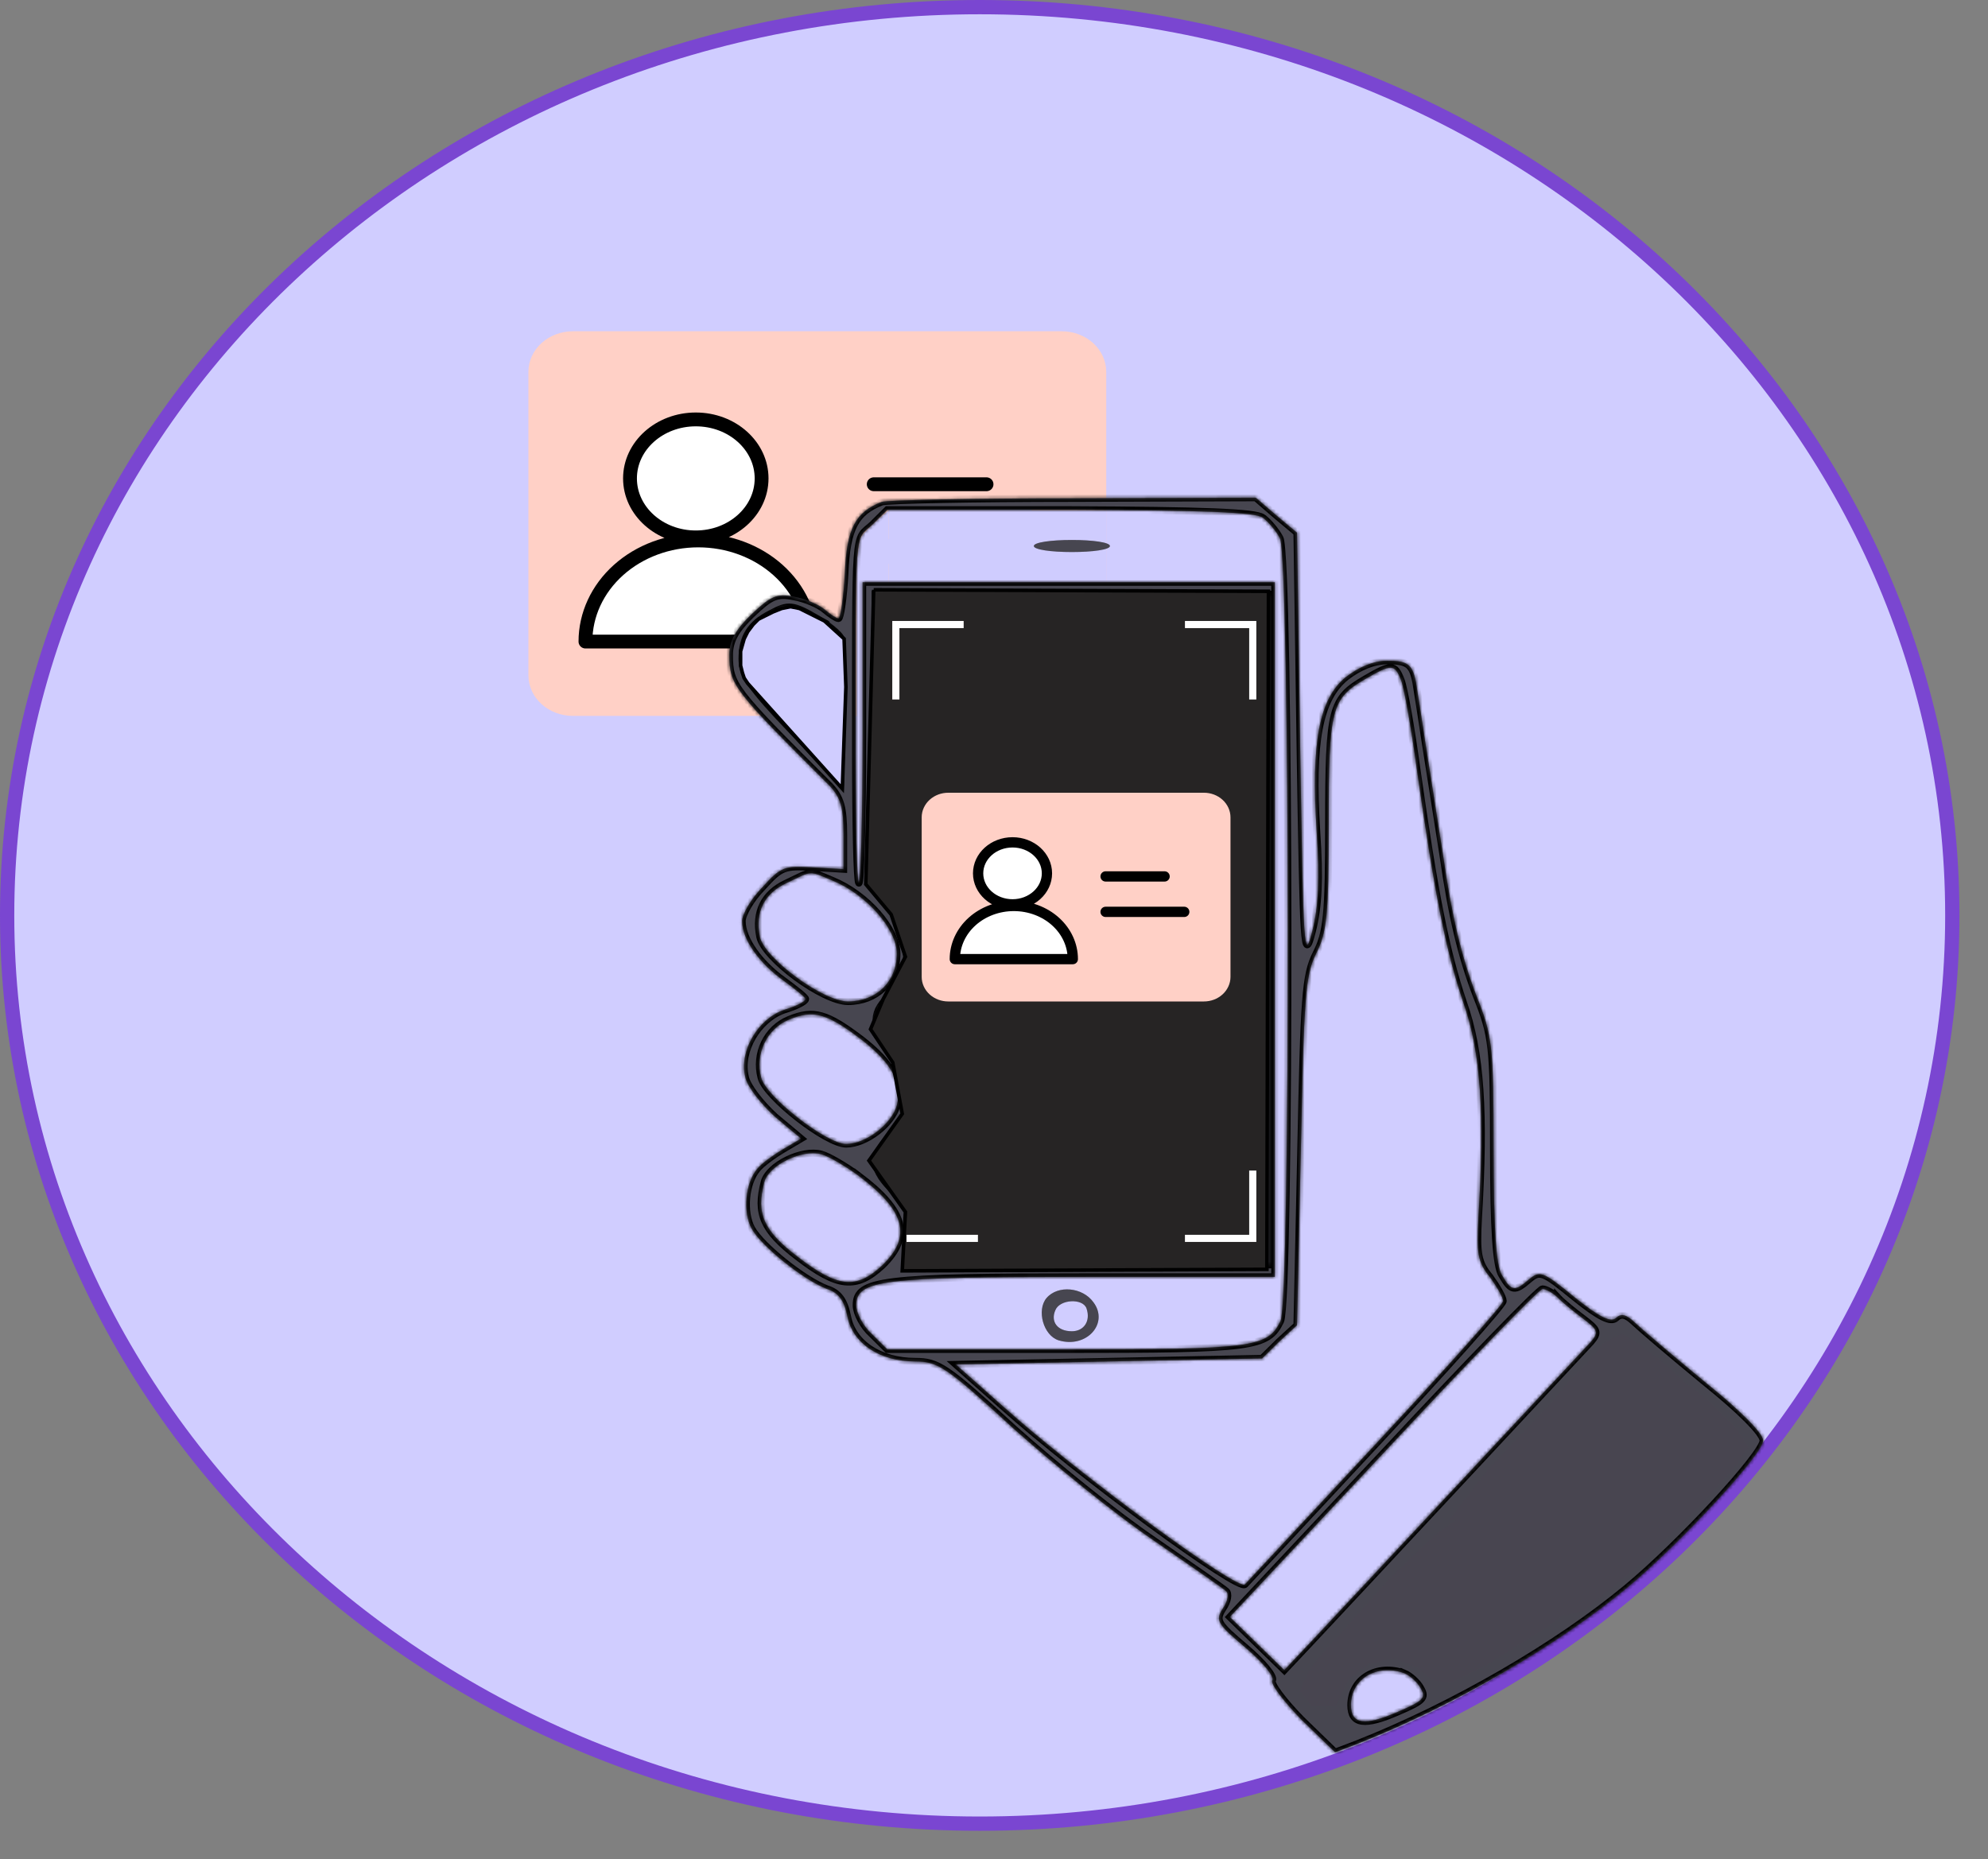 <svg viewBox="0 0 557 521" fill="none" xmlns="http://www.w3.org/2000/svg"><rect x="0" y="0" width="557" height="521" fill="#808080" stroke="none"/><path d="M547 256.5C547 396.931 425.128 511 274.5 511S2 396.931 2 256.5C2 116.069 123.872 2 274.5 2S547 116.069 547 256.5z" fill="#D0CDFF" stroke="#7A46D1" stroke-width="4"/><g clip-path="url(#a)"><path d="M248.315 94.761h-87.794c-2.794 0-5.473.996-7.449 2.767s-3.086 4.174-3.086 6.679v85.007c0 2.505 1.11 4.908 3.086 6.679 1.976 1.772 4.655 2.767 7.449 2.767h136.958c2.794 0 5.473-.995 7.449-2.767 1.976-1.771 3.086-4.174 3.086-6.679v-85.007c0-2.505-1.11-4.908-3.086-6.68-1.976-1.77-4.655-2.766-7.449-2.766h-52.676" fill="#FFD0C6"/><path d="M248.315 94.761h-87.794c-2.794 0-5.473.996-7.449 2.767s-3.086 4.174-3.086 6.679v85.007c0 2.505 1.11 4.908 3.086 6.679 1.976 1.772 4.655 2.767 7.449 2.767h136.958c2.794 0 5.473-.995 7.449-2.767 1.976-1.771 3.086-4.174 3.086-6.679v-85.007c0-2.505-1.11-4.908-3.086-6.68-1.976-1.77-4.655-2.766-7.449-2.766h-52.676" stroke="#FFD0C6" stroke-width="3.875" stroke-linecap="round" stroke-linejoin="round"/><path d="m245 146.5 4-3.5v20.5h-7l-2-.5v-5.5l.5-3.5.5-3 1-1.5 1-1 2-2z" fill="#CFCCFE"/><path d="M194.949 150.582c10.182 0 18.436-7.4 18.436-16.529s-8.254-16.529-18.436-16.529-18.437 7.4-18.437 16.529 8.255 16.529 18.437 16.529zM164.033 179.769c0-7.515 3.33-14.722 9.257-20.036 5.927-5.314 13.966-8.3 22.348-8.3s16.421 2.986 22.349 8.3c5.927 5.314 9.257 12.521 9.257 20.036h-63.211z" fill="#fff" stroke="#000" stroke-width="3.875" stroke-linecap="round" stroke-linejoin="round"/><path d="M244.803 135.692h31.605M244.803 154.582h42.14" stroke="#000" stroke-width="3.875" stroke-linecap="round" stroke-linejoin="round"/><path fill="#CFCCFE" d="M240 163h2v38h-2zM249 142h40v22h-40z"/><path fill="#CFCCFE" d="M242 151h9v7h-9zM288 143h24v21h-24z"/></g><mask id="b" fill="#fff"><path d="M247.015 140.64c-7.285 2.877-9.773 7.278-10.306 19.972-.355 6.94-1.244 12.694-1.777 12.694-.533 0-2.31-1.184-3.909-2.538-1.599-1.355-5.508-3.047-8.529-3.555-4.797-1.015-6.574-.169-11.905 4.909-4.442 4.231-6.219 7.447-6.219 11.34 0 8.463.888 9.647 28.075 36.728 3.02 3.216 3.909 5.924 3.909 13.71v9.648l-8.529-.508c-7.996-.508-9.062-.169-14.215 5.585-3.199 3.216-5.686 7.617-5.686 9.479 0 5.077 4.797 11.848 11.727 16.756 3.198 2.37 6.041 4.57 6.041 5.078 0 .677-2.665 2.031-6.041 3.046-7.285 2.539-12.616 11.51-10.839 18.788.533 2.708 4.442 7.616 8.351 11.171l7.286 6.093-5.153 3.046c-2.843 1.693-6.042 4.063-7.108 5.417-3.376 3.893-4.087 12.186-1.599 16.756 2.665 4.908 14.748 14.556 21.145 16.926 3.198 1.015 4.797 3.215 5.686 7.616 1.421 7.617 9.062 12.694 19.012 12.694 6.397 0 8.707 1.524 27.542 18.788 11.549 10.324 29.141 24.542 39.446 31.481 10.306 7.109 19.368 13.372 20.079 14.049.888.677.533 2.877-.888 4.908-2.133 3.385-1.6 4.231 6.396 11.002 4.798 4.062 8.174 8.124 7.463 9.14-.533 1.015 3.199 5.923 8.174 11.001l9.417 9.14 6.219-2.37c27.009-10.663 56.149-27.588 75.517-43.668C470.723 432.607 494 407.388 494 403.664c0-2.031-6.397-8.463-16.525-16.587-9.062-7.447-17.769-14.895-19.545-16.587-2.31-2.201-3.732-2.539-5.153-1.185-1.422 1.354-4.62-.169-11.55-5.755-8.884-7.278-9.773-7.616-12.794-5.077-4.086 3.554-4.975 3.385-7.64-1.185-1.599-2.539-2.31-12.864-2.31-35.036 0-29.451-.355-31.99-4.798-43.161-4.264-11.17-6.929-22.341-9.417-39.775-.711-4.231-2.31-14.894-3.731-23.696-1.422-8.801-2.843-18.618-3.376-21.664-1.067-7.786-2.133-8.802-8.529-8.802-3.732 0-7.819 1.693-11.55 4.57-7.463 6.093-9.773 18.111-8.174 43.33.889 13.202.533 20.988-1.244 27.927-2.309 8.971-2.487 5.416-3.376-50.946l-.888-60.763-5.864-4.908-5.686-4.909-51.174.169c-28.074 0-52.24.508-53.661 1.016zm106.79 4.401c1.599 1.184 3.731 3.723 4.797 5.754 2.843 5.078 3.021 213.432.178 219.356-3.554 7.447-7.64 7.955-60.414 7.955h-49.752l-4.264-4.231c-2.488-2.201-4.443-5.924-4.443-8.124 0-7.109 7.108-7.956 64.501-7.956h52.773V163.151H241.684v42.653c0 23.357-.533 42.144-1.066 41.637-.533-.677-.888-16.926-.888-36.391 0-65.163-.356-59.408 4.62-63.978l4.264-4.232h51.174c37.492.17 51.885.677 54.017 2.201zm1.599 115.432v93.937H254.122l1.067-7.447c1.066-6.939.71-8.124-4.443-12.863-6.752-6.432-6.929-10.325-1.066-15.91 3.376-3.216 4.442-6.094 4.442-11.341 0-5.077-1.421-8.801-4.442-12.694-5.686-6.939-5.508-10.663.178-15.741 3.909-3.554 4.442-5.416 4.087-12.694-.356-6.601-1.422-9.309-4.62-11.678-4.087-3.047-4.087-3.386-4.087-45.361v-42.145h110.166v93.937zm-126.513-87.167c3.198 1.862 6.219 4.401 6.752 5.586.355 1.185.533 10.832.355 21.157l-.533 19.126-13.682-14.556c-11.372-11.848-13.859-15.572-13.859-19.972 0-6.094 2.31-9.817 7.996-12.695 4.975-2.708 6.219-2.539 12.971 1.354zm163.65 17.264c.888 2.201 2.843 13.372 4.442 25.05 4.975 35.036 8.173 50.946 12.971 65.164 4.975 14.048 6.041 30.974 4.264 60.594-.533 9.816-.177 12.355 3.199 16.417 1.954 2.709 3.731 5.755 3.731 6.771 0 1.015-16.169 19.126-35.893 40.283-19.723 21.157-36.07 38.759-36.425 39.098-1.6 2.2-46.554-30.805-67.877-49.931l-13.149-11.678 42.823-.847 43-.846 4.798-4.739 4.975-4.57 1.066-48.746c.889-43.329 1.244-49.253 4.265-55.347 3.02-5.923 3.553-10.663 3.553-36.39 0-32.497.711-35.036 10.306-40.621 7.285-4.231 8.174-4.231 9.951.338zm-159.208 56.194c9.417 3.892 17.946 13.54 17.946 20.479 0 7.786-5.686 13.372-13.682 13.372-7.107 0-23.454-12.187-24.698-18.111-1.422-6.939 1.244-12.186 7.463-15.063 7.463-3.555 6.041-3.555 12.971-.677zm7.996 44.514c8.529 6.601 11.55 12.186 9.95 18.449-1.421 5.247-8.706 10.832-14.215 10.832-5.508 0-22.566-13.371-23.81-18.618-1.777-6.601 1.6-13.71 7.819-16.249 6.929-2.877 10.661-1.692 20.256 5.586zm-.889 38.082c13.327 9.987 15.104 17.095 6.753 25.22-7.286 6.77-12.439 6.262-23.633-2.37-9.773-7.447-11.727-12.186-9.417-20.988 1.244-4.739 10.661-9.309 15.992-7.786 1.954.508 6.574 3.216 10.305 5.924zm195.989 34.19c1.244 1.354 4.62 4.062 7.108 5.924 4.264 3.216 4.442 3.893 2.132 6.601-3.021 3.216-70.186 75.319-79.604 85.305l-6.219 6.601-7.64-7.447-7.641-7.447 43-45.869c23.633-25.388 43.711-46.037 44.6-46.037.888 0 2.843 1.015 4.264 2.369zm23.1 15.741c1.954 1.693 8.884 7.447 15.458 12.863 6.575 5.417 11.906 11.171 11.906 12.864 0 2.877-22.744 26.573-37.67 39.098-8.529 7.109-8.529 7.109-13.327 4.231-2.843-1.692-3.909-2.031-2.665-.677 1.066 1.185 2.132 2.878 2.132 3.555 0 2.031-26.831 18.279-30.207 18.279-1.599 0-4.442-1.523-6.219-3.385-4.797-5.077-14.57-4.57-20.789 1.185-2.665 2.539-4.975 5.586-4.975 6.77 0 3.047-5.153 2.878-6.397-.338-1.599-3.724 39.269-47.223 42.467-45.361 1.066.677 1.422-.169.711-1.862-.888-2.2 2.843-7.108 13.504-18.448 7.996-8.633 17.769-19.126 21.678-23.696 7.641-8.802 9.24-9.309 14.393-5.078zm-66.1 89.536c1.599.677 3.732 2.539 4.62 4.232 1.599 2.708.711 3.554-6.397 6.601-9.24 4.062-13.149 3.554-13.149-1.862 0-7.447 7.286-11.679 14.926-8.971z"/></mask><path d="M247.015 140.64c-7.285 2.877-9.773 7.278-10.306 19.972-.355 6.94-1.244 12.694-1.777 12.694-.533 0-2.31-1.184-3.909-2.538-1.599-1.355-5.508-3.047-8.529-3.555-4.797-1.015-6.574-.169-11.905 4.909-4.442 4.231-6.219 7.447-6.219 11.34 0 8.463.888 9.647 28.075 36.728 3.02 3.216 3.909 5.924 3.909 13.71v9.648l-8.529-.508c-7.996-.508-9.062-.169-14.215 5.585-3.199 3.216-5.686 7.617-5.686 9.479 0 5.077 4.797 11.848 11.727 16.756 3.198 2.37 6.041 4.57 6.041 5.078 0 .677-2.665 2.031-6.041 3.046-7.285 2.539-12.616 11.51-10.839 18.788.533 2.708 4.442 7.616 8.351 11.171l7.286 6.093-5.153 3.046c-2.843 1.693-6.042 4.063-7.108 5.417-3.376 3.893-4.087 12.186-1.599 16.756 2.665 4.908 14.748 14.556 21.145 16.926 3.198 1.015 4.797 3.215 5.686 7.616 1.421 7.617 9.062 12.694 19.012 12.694 6.397 0 8.707 1.524 27.542 18.788 11.549 10.324 29.141 24.542 39.446 31.481 10.306 7.109 19.368 13.372 20.079 14.049.888.677.533 2.877-.888 4.908-2.133 3.385-1.6 4.231 6.396 11.002 4.798 4.062 8.174 8.124 7.463 9.14-.533 1.015 3.199 5.923 8.174 11.001l9.417 9.14 6.219-2.37c27.009-10.663 56.149-27.588 75.517-43.668C470.723 432.607 494 407.388 494 403.664c0-2.031-6.397-8.463-16.525-16.587-9.062-7.447-17.769-14.895-19.545-16.587-2.31-2.201-3.732-2.539-5.153-1.185-1.422 1.354-4.62-.169-11.55-5.755-8.884-7.278-9.773-7.616-12.794-5.077-4.086 3.554-4.975 3.385-7.64-1.185-1.599-2.539-2.31-12.864-2.31-35.036 0-29.451-.355-31.99-4.798-43.161-4.264-11.17-6.929-22.341-9.417-39.775-.711-4.231-2.31-14.894-3.731-23.696-1.422-8.801-2.843-18.618-3.376-21.664-1.067-7.786-2.133-8.802-8.529-8.802-3.732 0-7.819 1.693-11.55 4.57-7.463 6.093-9.773 18.111-8.174 43.33.889 13.202.533 20.988-1.244 27.927-2.309 8.971-2.487 5.416-3.376-50.946l-.888-60.763-5.864-4.908-5.686-4.909-51.174.169c-28.074 0-52.24.508-53.661 1.016zm106.79 4.401c1.599 1.184 3.731 3.723 4.797 5.754 2.843 5.078 3.021 213.432.178 219.356-3.554 7.447-7.64 7.955-60.414 7.955h-49.752l-4.264-4.231c-2.488-2.201-4.443-5.924-4.443-8.124 0-7.109 7.108-7.956 64.501-7.956h52.773V163.151H241.684v42.653c0 23.357-.533 42.144-1.066 41.637-.533-.677-.888-16.926-.888-36.391 0-65.163-.356-59.408 4.62-63.978l4.264-4.232h51.174c37.492.17 51.885.677 54.017 2.201zm1.599 115.432v93.937H254.122l1.067-7.447c1.066-6.939.71-8.124-4.443-12.863-6.752-6.432-6.929-10.325-1.066-15.91 3.376-3.216 4.442-6.094 4.442-11.341 0-5.077-1.421-8.801-4.442-12.694-5.686-6.939-5.508-10.663.178-15.741 3.909-3.554 4.442-5.416 4.087-12.694-.356-6.601-1.422-9.309-4.62-11.678-4.087-3.047-4.087-3.386-4.087-45.361v-42.145h110.166v93.937zm-126.513-87.167c3.198 1.862 6.219 4.401 6.752 5.586.355 1.185.533 10.832.355 21.157l-.533 19.126-13.682-14.556c-11.372-11.848-13.859-15.572-13.859-19.972 0-6.094 2.31-9.817 7.996-12.695 4.975-2.708 6.219-2.539 12.971 1.354zm163.65 17.264c.888 2.201 2.843 13.372 4.442 25.05 4.975 35.036 8.173 50.946 12.971 65.164 4.975 14.048 6.041 30.974 4.264 60.594-.533 9.816-.177 12.355 3.199 16.417 1.954 2.709 3.731 5.755 3.731 6.771 0 1.015-16.169 19.126-35.893 40.283-19.723 21.157-36.07 38.759-36.425 39.098-1.6 2.2-46.554-30.805-67.877-49.931l-13.149-11.678 42.823-.847 43-.846 4.798-4.739 4.975-4.57 1.066-48.746c.889-43.329 1.244-49.253 4.265-55.347 3.02-5.923 3.553-10.663 3.553-36.39 0-32.497.711-35.036 10.306-40.621 7.285-4.231 8.174-4.231 9.951.338zm-159.208 56.194c9.417 3.892 17.946 13.54 17.946 20.479 0 7.786-5.686 13.372-13.682 13.372-7.107 0-23.454-12.187-24.698-18.111-1.422-6.939 1.244-12.186 7.463-15.063 7.463-3.555 6.041-3.555 12.971-.677zm7.996 44.514c8.529 6.601 11.55 12.186 9.95 18.449-1.421 5.247-8.706 10.832-14.215 10.832-5.508 0-22.566-13.371-23.81-18.618-1.777-6.601 1.6-13.71 7.819-16.249 6.929-2.877 10.661-1.692 20.256 5.586zm-.889 38.082c13.327 9.987 15.104 17.095 6.753 25.22-7.286 6.77-12.439 6.262-23.633-2.37-9.773-7.447-11.727-12.186-9.417-20.988 1.244-4.739 10.661-9.309 15.992-7.786 1.954.508 6.574 3.216 10.305 5.924zm195.989 34.19c1.244 1.354 4.62 4.062 7.108 5.924 4.264 3.216 4.442 3.893 2.132 6.601-3.021 3.216-70.186 75.319-79.604 85.305l-6.219 6.601-7.64-7.447-7.641-7.447 43-45.869c23.633-25.388 43.711-46.037 44.6-46.037.888 0 2.843 1.015 4.264 2.369zm23.1 15.741c1.954 1.693 8.884 7.447 15.458 12.863 6.575 5.417 11.906 11.171 11.906 12.864 0 2.877-22.744 26.573-37.67 39.098-8.529 7.109-8.529 7.109-13.327 4.231-2.843-1.692-3.909-2.031-2.665-.677 1.066 1.185 2.132 2.878 2.132 3.555 0 2.031-26.831 18.279-30.207 18.279-1.599 0-4.442-1.523-6.219-3.385-4.797-5.077-14.57-4.57-20.789 1.185-2.665 2.539-4.975 5.586-4.975 6.77 0 3.047-5.153 2.878-6.397-.338-1.599-3.724 39.269-47.223 42.467-45.361 1.066.677 1.422-.169.711-1.862-.888-2.2 2.843-7.108 13.504-18.448 7.996-8.633 17.769-19.126 21.678-23.696 7.641-8.802 9.24-9.309 14.393-5.078zm-66.1 89.536c1.599.677 3.732 2.539 4.62 4.232 1.599 2.708.711 3.554-6.397 6.601-9.24 4.062-13.149 3.554-13.149-1.862 0-7.447 7.286-11.679 14.926-8.971z" fill="#262424"/><path d="M247.015 140.64c-7.285 2.877-9.773 7.278-10.306 19.972-.355 6.94-1.244 12.694-1.777 12.694-.533 0-2.31-1.184-3.909-2.538-1.599-1.355-5.508-3.047-8.529-3.555-4.797-1.015-6.574-.169-11.905 4.909-4.442 4.231-6.219 7.447-6.219 11.34 0 8.463.888 9.647 28.075 36.728 3.02 3.216 3.909 5.924 3.909 13.71v9.648l-8.529-.508c-7.996-.508-9.062-.169-14.215 5.585-3.199 3.216-5.686 7.617-5.686 9.479 0 5.077 4.797 11.848 11.727 16.756 3.198 2.37 6.041 4.57 6.041 5.078 0 .677-2.665 2.031-6.041 3.046-7.285 2.539-12.616 11.51-10.839 18.788.533 2.708 4.442 7.616 8.351 11.171l7.286 6.093-5.153 3.046c-2.843 1.693-6.042 4.063-7.108 5.417-3.376 3.893-4.087 12.186-1.599 16.756 2.665 4.908 14.748 14.556 21.145 16.926 3.198 1.015 4.797 3.215 5.686 7.616 1.421 7.617 9.062 12.694 19.012 12.694 6.397 0 8.707 1.524 27.542 18.788 11.549 10.324 29.141 24.542 39.446 31.481 10.306 7.109 19.368 13.372 20.079 14.049.888.677.533 2.877-.888 4.908-2.133 3.385-1.6 4.231 6.396 11.002 4.798 4.062 8.174 8.124 7.463 9.14-.533 1.015 3.199 5.923 8.174 11.001l9.417 9.14 6.219-2.37c27.009-10.663 56.149-27.588 75.517-43.668C470.723 432.607 494 407.388 494 403.664c0-2.031-6.397-8.463-16.525-16.587-9.062-7.447-17.769-14.895-19.545-16.587-2.31-2.201-3.732-2.539-5.153-1.185-1.422 1.354-4.62-.169-11.55-5.755-8.884-7.278-9.773-7.616-12.794-5.077-4.086 3.554-4.975 3.385-7.64-1.185-1.599-2.539-2.31-12.864-2.31-35.036 0-29.451-.355-31.99-4.798-43.161-4.264-11.17-6.929-22.341-9.417-39.775-.711-4.231-2.31-14.894-3.731-23.696-1.422-8.801-2.843-18.618-3.376-21.664-1.067-7.786-2.133-8.802-8.529-8.802-3.732 0-7.819 1.693-11.55 4.57-7.463 6.093-9.773 18.111-8.174 43.33.889 13.202.533 20.988-1.244 27.927-2.309 8.971-2.487 5.416-3.376-50.946l-.888-60.763-5.864-4.908-5.686-4.909-51.174.169c-28.074 0-52.24.508-53.661 1.016zm106.79 4.401c1.599 1.184 3.731 3.723 4.797 5.754 2.843 5.078 3.021 213.432.178 219.356-3.554 7.447-7.64 7.955-60.414 7.955h-49.752l-4.264-4.231c-2.488-2.201-4.443-5.924-4.443-8.124 0-7.109 7.108-7.956 64.501-7.956h52.773V163.151H241.684v42.653c0 23.357-.533 42.144-1.066 41.637-.533-.677-.888-16.926-.888-36.391 0-65.163-.356-59.408 4.62-63.978l4.264-4.232h51.174c37.492.17 51.885.677 54.017 2.201zm1.599 115.432v93.937H254.122l1.067-7.447c1.066-6.939.71-8.124-4.443-12.863-6.752-6.432-6.929-10.325-1.066-15.91 3.376-3.216 4.442-6.094 4.442-11.341 0-5.077-1.421-8.801-4.442-12.694-5.686-6.939-5.508-10.663.178-15.741 3.909-3.554 4.442-5.416 4.087-12.694-.356-6.601-1.422-9.309-4.62-11.678-4.087-3.047-4.087-3.386-4.087-45.361v-42.145h110.166v93.937zm-126.513-87.167c3.198 1.862 6.219 4.401 6.752 5.586.355 1.185.533 10.832.355 21.157l-.533 19.126-13.682-14.556c-11.372-11.848-13.859-15.572-13.859-19.972 0-6.094 2.31-9.817 7.996-12.695 4.975-2.708 6.219-2.539 12.971 1.354zm163.65 17.264c.888 2.201 2.843 13.372 4.442 25.05 4.975 35.036 8.173 50.946 12.971 65.164 4.975 14.048 6.041 30.974 4.264 60.594-.533 9.816-.177 12.355 3.199 16.417 1.954 2.709 3.731 5.755 3.731 6.771 0 1.015-16.169 19.126-35.893 40.283-19.723 21.157-36.07 38.759-36.425 39.098-1.6 2.2-46.554-30.805-67.877-49.931l-13.149-11.678 42.823-.847 43-.846 4.798-4.739 4.975-4.57 1.066-48.746c.889-43.329 1.244-49.253 4.265-55.347 3.02-5.923 3.553-10.663 3.553-36.39 0-32.497.711-35.036 10.306-40.621 7.285-4.231 8.174-4.231 9.951.338zm-159.208 56.194c9.417 3.892 17.946 13.54 17.946 20.479 0 7.786-5.686 13.372-13.682 13.372-7.107 0-23.454-12.187-24.698-18.111-1.422-6.939 1.244-12.186 7.463-15.063 7.463-3.555 6.041-3.555 12.971-.677zm7.996 44.514c8.529 6.601 11.55 12.186 9.95 18.449-1.421 5.247-8.706 10.832-14.215 10.832-5.508 0-22.566-13.371-23.81-18.618-1.777-6.601 1.6-13.71 7.819-16.249 6.929-2.877 10.661-1.692 20.256 5.586zm-.889 38.082c13.327 9.987 15.104 17.095 6.753 25.22-7.286 6.77-12.439 6.262-23.633-2.37-9.773-7.447-11.727-12.186-9.417-20.988 1.244-4.739 10.661-9.309 15.992-7.786 1.954.508 6.574 3.216 10.305 5.924zm195.989 34.19c1.244 1.354 4.62 4.062 7.108 5.924 4.264 3.216 4.442 3.893 2.132 6.601-3.021 3.216-70.186 75.319-79.604 85.305l-6.219 6.601-7.64-7.447-7.641-7.447 43-45.869c23.633-25.388 43.711-46.037 44.6-46.037.888 0 2.843 1.015 4.264 2.369zm23.1 15.741c1.954 1.693 8.884 7.447 15.458 12.863 6.575 5.417 11.906 11.171 11.906 12.864 0 2.877-22.744 26.573-37.67 39.098-8.529 7.109-8.529 7.109-13.327 4.231-2.843-1.692-3.909-2.031-2.665-.677 1.066 1.185 2.132 2.878 2.132 3.555 0 2.031-26.831 18.279-30.207 18.279-1.599 0-4.442-1.523-6.219-3.385-4.797-5.077-14.57-4.57-20.789 1.185-2.665 2.539-4.975 5.586-4.975 6.77 0 3.047-5.153 2.878-6.397-.338-1.599-3.724 39.269-47.223 42.467-45.361 1.066.677 1.422-.169.711-1.862-.888-2.2 2.843-7.108 13.504-18.448 7.996-8.633 17.769-19.126 21.678-23.696 7.641-8.802 9.24-9.309 14.393-5.078zm-66.1 89.536c1.599.677 3.732 2.539 4.62 4.232 1.599 2.708.711 3.554-6.397 6.601-9.24 4.062-13.149 3.554-13.149-1.862 0-7.447 7.286-11.679 14.926-8.971z" fill="#D0CDFF" fill-opacity=".2"/><path d="M247.015 140.64c-7.285 2.877-9.773 7.278-10.306 19.972-.355 6.94-1.244 12.694-1.777 12.694-.533 0-2.31-1.184-3.909-2.538-1.599-1.355-5.508-3.047-8.529-3.555-4.797-1.015-6.574-.169-11.905 4.909-4.442 4.231-6.219 7.447-6.219 11.34 0 8.463.888 9.647 28.075 36.728 3.02 3.216 3.909 5.924 3.909 13.71v9.648l-8.529-.508c-7.996-.508-9.062-.169-14.215 5.585-3.199 3.216-5.686 7.617-5.686 9.479 0 5.077 4.797 11.848 11.727 16.756 3.198 2.37 6.041 4.57 6.041 5.078 0 .677-2.665 2.031-6.041 3.046-7.285 2.539-12.616 11.51-10.839 18.788.533 2.708 4.442 7.616 8.351 11.171l7.286 6.093-5.153 3.046c-2.843 1.693-6.042 4.063-7.108 5.417-3.376 3.893-4.087 12.186-1.599 16.756 2.665 4.908 14.748 14.556 21.145 16.926 3.198 1.015 4.797 3.215 5.686 7.616 1.421 7.617 9.062 12.694 19.012 12.694 6.397 0 8.707 1.524 27.542 18.788 11.549 10.324 29.141 24.542 39.446 31.481 10.306 7.109 19.368 13.372 20.079 14.049.888.677.533 2.877-.888 4.908-2.133 3.385-1.6 4.231 6.396 11.002 4.798 4.062 8.174 8.124 7.463 9.14-.533 1.015 3.199 5.923 8.174 11.001l9.417 9.14 6.219-2.37c27.009-10.663 56.149-27.588 75.517-43.668C470.723 432.607 494 407.388 494 403.664c0-2.031-6.397-8.463-16.525-16.587-9.062-7.447-17.769-14.895-19.545-16.587-2.31-2.201-3.732-2.539-5.153-1.185-1.422 1.354-4.62-.169-11.55-5.755-8.884-7.278-9.773-7.616-12.794-5.077-4.086 3.554-4.975 3.385-7.64-1.185-1.599-2.539-2.31-12.864-2.31-35.036 0-29.451-.355-31.99-4.798-43.161-4.264-11.17-6.929-22.341-9.417-39.775-.711-4.231-2.31-14.894-3.731-23.696-1.422-8.801-2.843-18.618-3.376-21.664-1.067-7.786-2.133-8.802-8.529-8.802-3.732 0-7.819 1.693-11.55 4.57-7.463 6.093-9.773 18.111-8.174 43.33.889 13.202.533 20.988-1.244 27.927-2.309 8.971-2.487 5.416-3.376-50.946l-.888-60.763-5.864-4.908-5.686-4.909-51.174.169c-28.074 0-52.24.508-53.661 1.016zm106.79 4.401c1.599 1.184 3.731 3.723 4.797 5.754 2.843 5.078 3.021 213.432.178 219.356-3.554 7.447-7.64 7.955-60.414 7.955h-49.752l-4.264-4.231c-2.488-2.201-4.443-5.924-4.443-8.124 0-7.109 7.108-7.956 64.501-7.956h52.773V163.151H241.684v42.653c0 23.357-.533 42.144-1.066 41.637-.533-.677-.888-16.926-.888-36.391 0-65.163-.356-59.408 4.62-63.978l4.264-4.232h51.174c37.492.17 51.885.677 54.017 2.201zm1.599 115.432v93.937H254.122l1.067-7.447c1.066-6.939.71-8.124-4.443-12.863-6.752-6.432-6.929-10.325-1.066-15.91 3.376-3.216 4.442-6.094 4.442-11.341 0-5.077-1.421-8.801-4.442-12.694-5.686-6.939-5.508-10.663.178-15.741 3.909-3.554 4.442-5.416 4.087-12.694-.356-6.601-1.422-9.309-4.62-11.678-4.087-3.047-4.087-3.386-4.087-45.361v-42.145h110.166v93.937zm-126.513-87.167c3.198 1.862 6.219 4.401 6.752 5.586.355 1.185.533 10.832.355 21.157l-.533 19.126-13.682-14.556c-11.372-11.848-13.859-15.572-13.859-19.972 0-6.094 2.31-9.817 7.996-12.695 4.975-2.708 6.219-2.539 12.971 1.354zm163.65 17.264c.888 2.201 2.843 13.372 4.442 25.05 4.975 35.036 8.173 50.946 12.971 65.164 4.975 14.048 6.041 30.974 4.264 60.594-.533 9.816-.177 12.355 3.199 16.417 1.954 2.709 3.731 5.755 3.731 6.771 0 1.015-16.169 19.126-35.893 40.283-19.723 21.157-36.07 38.759-36.425 39.098-1.6 2.2-46.554-30.805-67.877-49.931l-13.149-11.678 42.823-.847 43-.846 4.798-4.739 4.975-4.57 1.066-48.746c.889-43.329 1.244-49.253 4.265-55.347 3.02-5.923 3.553-10.663 3.553-36.39 0-32.497.711-35.036 10.306-40.621 7.285-4.231 8.174-4.231 9.951.338zm-159.208 56.194c9.417 3.892 17.946 13.54 17.946 20.479 0 7.786-5.686 13.372-13.682 13.372-7.107 0-23.454-12.187-24.698-18.111-1.422-6.939 1.244-12.186 7.463-15.063 7.463-3.555 6.041-3.555 12.971-.677zm7.996 44.514c8.529 6.601 11.55 12.186 9.95 18.449-1.421 5.247-8.706 10.832-14.215 10.832-5.508 0-22.566-13.371-23.81-18.618-1.777-6.601 1.6-13.71 7.819-16.249 6.929-2.877 10.661-1.692 20.256 5.586zm-.889 38.082c13.327 9.987 15.104 17.095 6.753 25.22-7.286 6.77-12.439 6.262-23.633-2.37-9.773-7.447-11.727-12.186-9.417-20.988 1.244-4.739 10.661-9.309 15.992-7.786 1.954.508 6.574 3.216 10.305 5.924zm195.989 34.19c1.244 1.354 4.62 4.062 7.108 5.924 4.264 3.216 4.442 3.893 2.132 6.601-3.021 3.216-70.186 75.319-79.604 85.305l-6.219 6.601-7.64-7.447-7.641-7.447 43-45.869c23.633-25.388 43.711-46.037 44.6-46.037.888 0 2.843 1.015 4.264 2.369zm23.1 15.741c1.954 1.693 8.884 7.447 15.458 12.863 6.575 5.417 11.906 11.171 11.906 12.864 0 2.877-22.744 26.573-37.67 39.098-8.529 7.109-8.529 7.109-13.327 4.231-2.843-1.692-3.909-2.031-2.665-.677 1.066 1.185 2.132 2.878 2.132 3.555 0 2.031-26.831 18.279-30.207 18.279-1.599 0-4.442-1.523-6.219-3.385-4.797-5.077-14.57-4.57-20.789 1.185-2.665 2.539-4.975 5.586-4.975 6.77 0 3.047-5.153 2.878-6.397-.338-1.599-3.724 39.269-47.223 42.467-45.361 1.066.677 1.422-.169.711-1.862-.888-2.2 2.843-7.108 13.504-18.448 7.996-8.633 17.769-19.126 21.678-23.696 7.641-8.802 9.24-9.309 14.393-5.078zm-66.1 89.536c1.599.677 3.732 2.539 4.62 4.232 1.599 2.708.711 3.554-6.397 6.601-9.24 4.062-13.149 3.554-13.149-1.862 0-7.447 7.286-11.679 14.926-8.971z" stroke="#000" stroke-width="2" mask="url(#b)"/><path d="M289.66 152.996c0 1.015 4.797 1.692 10.661 1.692s10.661-.677 10.661-1.692c0-1.016-4.797-1.693-10.661-1.693s-10.661.677-10.661 1.693z" fill="#262424"/><path d="M289.66 152.996c0 1.015 4.797 1.692 10.661 1.692s10.661-.677 10.661-1.692c0-1.016-4.797-1.693-10.661-1.693s-10.661.677-10.661 1.693z" fill="#D0CDFF" fill-opacity=".2"/><path d="M293.214 363.719c-2.843 3.386-.889 10.494 3.376 11.848 7.818 2.37 14.215-4.739 9.772-10.663-3.02-4.231-9.95-4.908-13.148-1.185zm11.194 2.878c1.244 3.554-.711 6.432-4.087 6.432-4.087 0-6.041-2.709-4.62-5.924 1.244-3.047 7.641-3.386 8.707-.508z" fill="#262424"/><path d="M293.214 363.719c-2.843 3.386-.889 10.494 3.376 11.848 7.818 2.37 14.215-4.739 9.772-10.663-3.02-4.231-9.95-4.908-13.148-1.185zm11.194 2.878c1.244 3.554-.711 6.432-4.087 6.432-4.087 0-6.041-2.709-4.62-5.924 1.244-3.047 7.641-3.386 8.707-.508z" fill="#D0CDFF" fill-opacity=".2"/><path d="m244.794 165.267 110.61.423-.444 189.99-102.17.423.888-16.503-10.217-14.386 9.329-13.118-2.666-14.386-6.219-9.31 3.554-8.462 6.219-11.848-3.998-11.848-7.107-8.463c.746-27.504 1.474-55.008 2.221-82.512z" fill="#262424" stroke="#000"/><path stroke="#fff" stroke-width="2" d="M250 175h20M251 196v-20M351 196v-20M351 348v-20M332 175h20M254 347h20M332 347h20"/><path d="M311.601 224.067h-45.914c-1.462 0-2.863.523-3.896 1.454-1.034.931-1.614 2.194-1.614 3.511v44.683c0 1.317.58 2.58 1.614 3.511 1.033.931 2.434 1.454 3.896 1.454h71.626c1.462 0 2.863-.523 3.896-1.454 1.034-.931 1.614-2.194 1.614-3.511v-44.683c0-1.317-.58-2.58-1.614-3.511-1.033-.931-2.434-1.454-3.896-1.454h-27.548" fill="#FFD0C6"/><path d="M311.601 224.067h-45.914c-1.462 0-2.863.523-3.896 1.454-1.034.931-1.614 2.194-1.614 3.511v44.683c0 1.317.58 2.58 1.614 3.511 1.033.931 2.434 1.454 3.896 1.454h71.626c1.462 0 2.863-.523 3.896-1.454 1.034-.931 1.614-2.194 1.614-3.511v-44.683c0-1.317-.58-2.58-1.614-3.511-1.033-.931-2.434-1.454-3.896-1.454h-27.548" stroke="#FFD0C6" stroke-width="3.875" stroke-linecap="round" stroke-linejoin="round"/><path d="M283.692 253.409c5.325 0 9.642-3.89 9.642-8.689 0-4.798-4.317-8.688-9.642-8.688-5.326 0-9.642 3.89-9.642 8.688 0 4.799 4.316 8.689 9.642 8.689zM267.523 268.75c0-3.95 1.741-7.738 4.841-10.532 3.1-2.793 7.304-4.362 11.688-4.362s8.588 1.569 11.688 4.362c3.1 2.794 4.841 6.582 4.841 10.532h-33.058z" fill="#fff" stroke="#000" stroke-width="2.88" stroke-linecap="round" stroke-linejoin="round"/><path d="M309.765 245.582h16.529M309.765 255.511h22.039" stroke="#000" stroke-width="2.88" stroke-linecap="round" stroke-linejoin="round"/><path d="m231 174 5.5 5 .5 13.5-1 28.5-26.5-29.5-1-1.5-.5-1.5-.5-2v-4l1-3.5 1-2 1.5-2 1.5-1.5 2-1 2-1 2.5-1 2.5-.5 2.5.5 3 1.5 4 2z" fill="#D0CDFF" stroke="#000"/><path d="m410 424 8-10.5 18.5-19.5 4-5 5.5-5.5 4.5-5.5 4-2 4 2.5 7 5.5 6 5.5 5.5 4 5.5 5.5 2.5 2.5 2.5 4-2.5 3.5-5.5 6.5-8 8.5-8 7.5-4.5 4.5-7 6-9 7.5-4 1-2-1.5-3.5-1 2.5 3.5-4 3-8 5-8 5-10 5-3.5-.5-4.5-3.5-7.5-3-8 2-6 4.5-3.5 7h-4.5l-2-2.5 2-4.5 4.5-5.5 5.5-6 12-13.5 13-12.5 6.5-4.5v-3z" fill="#484550" stroke="#484550" stroke-width="4"/><defs><clipPath id="a"><path fill="#fff" transform="translate(148 92)" d="M0 0h162v109H0z"/></clipPath></defs></svg>